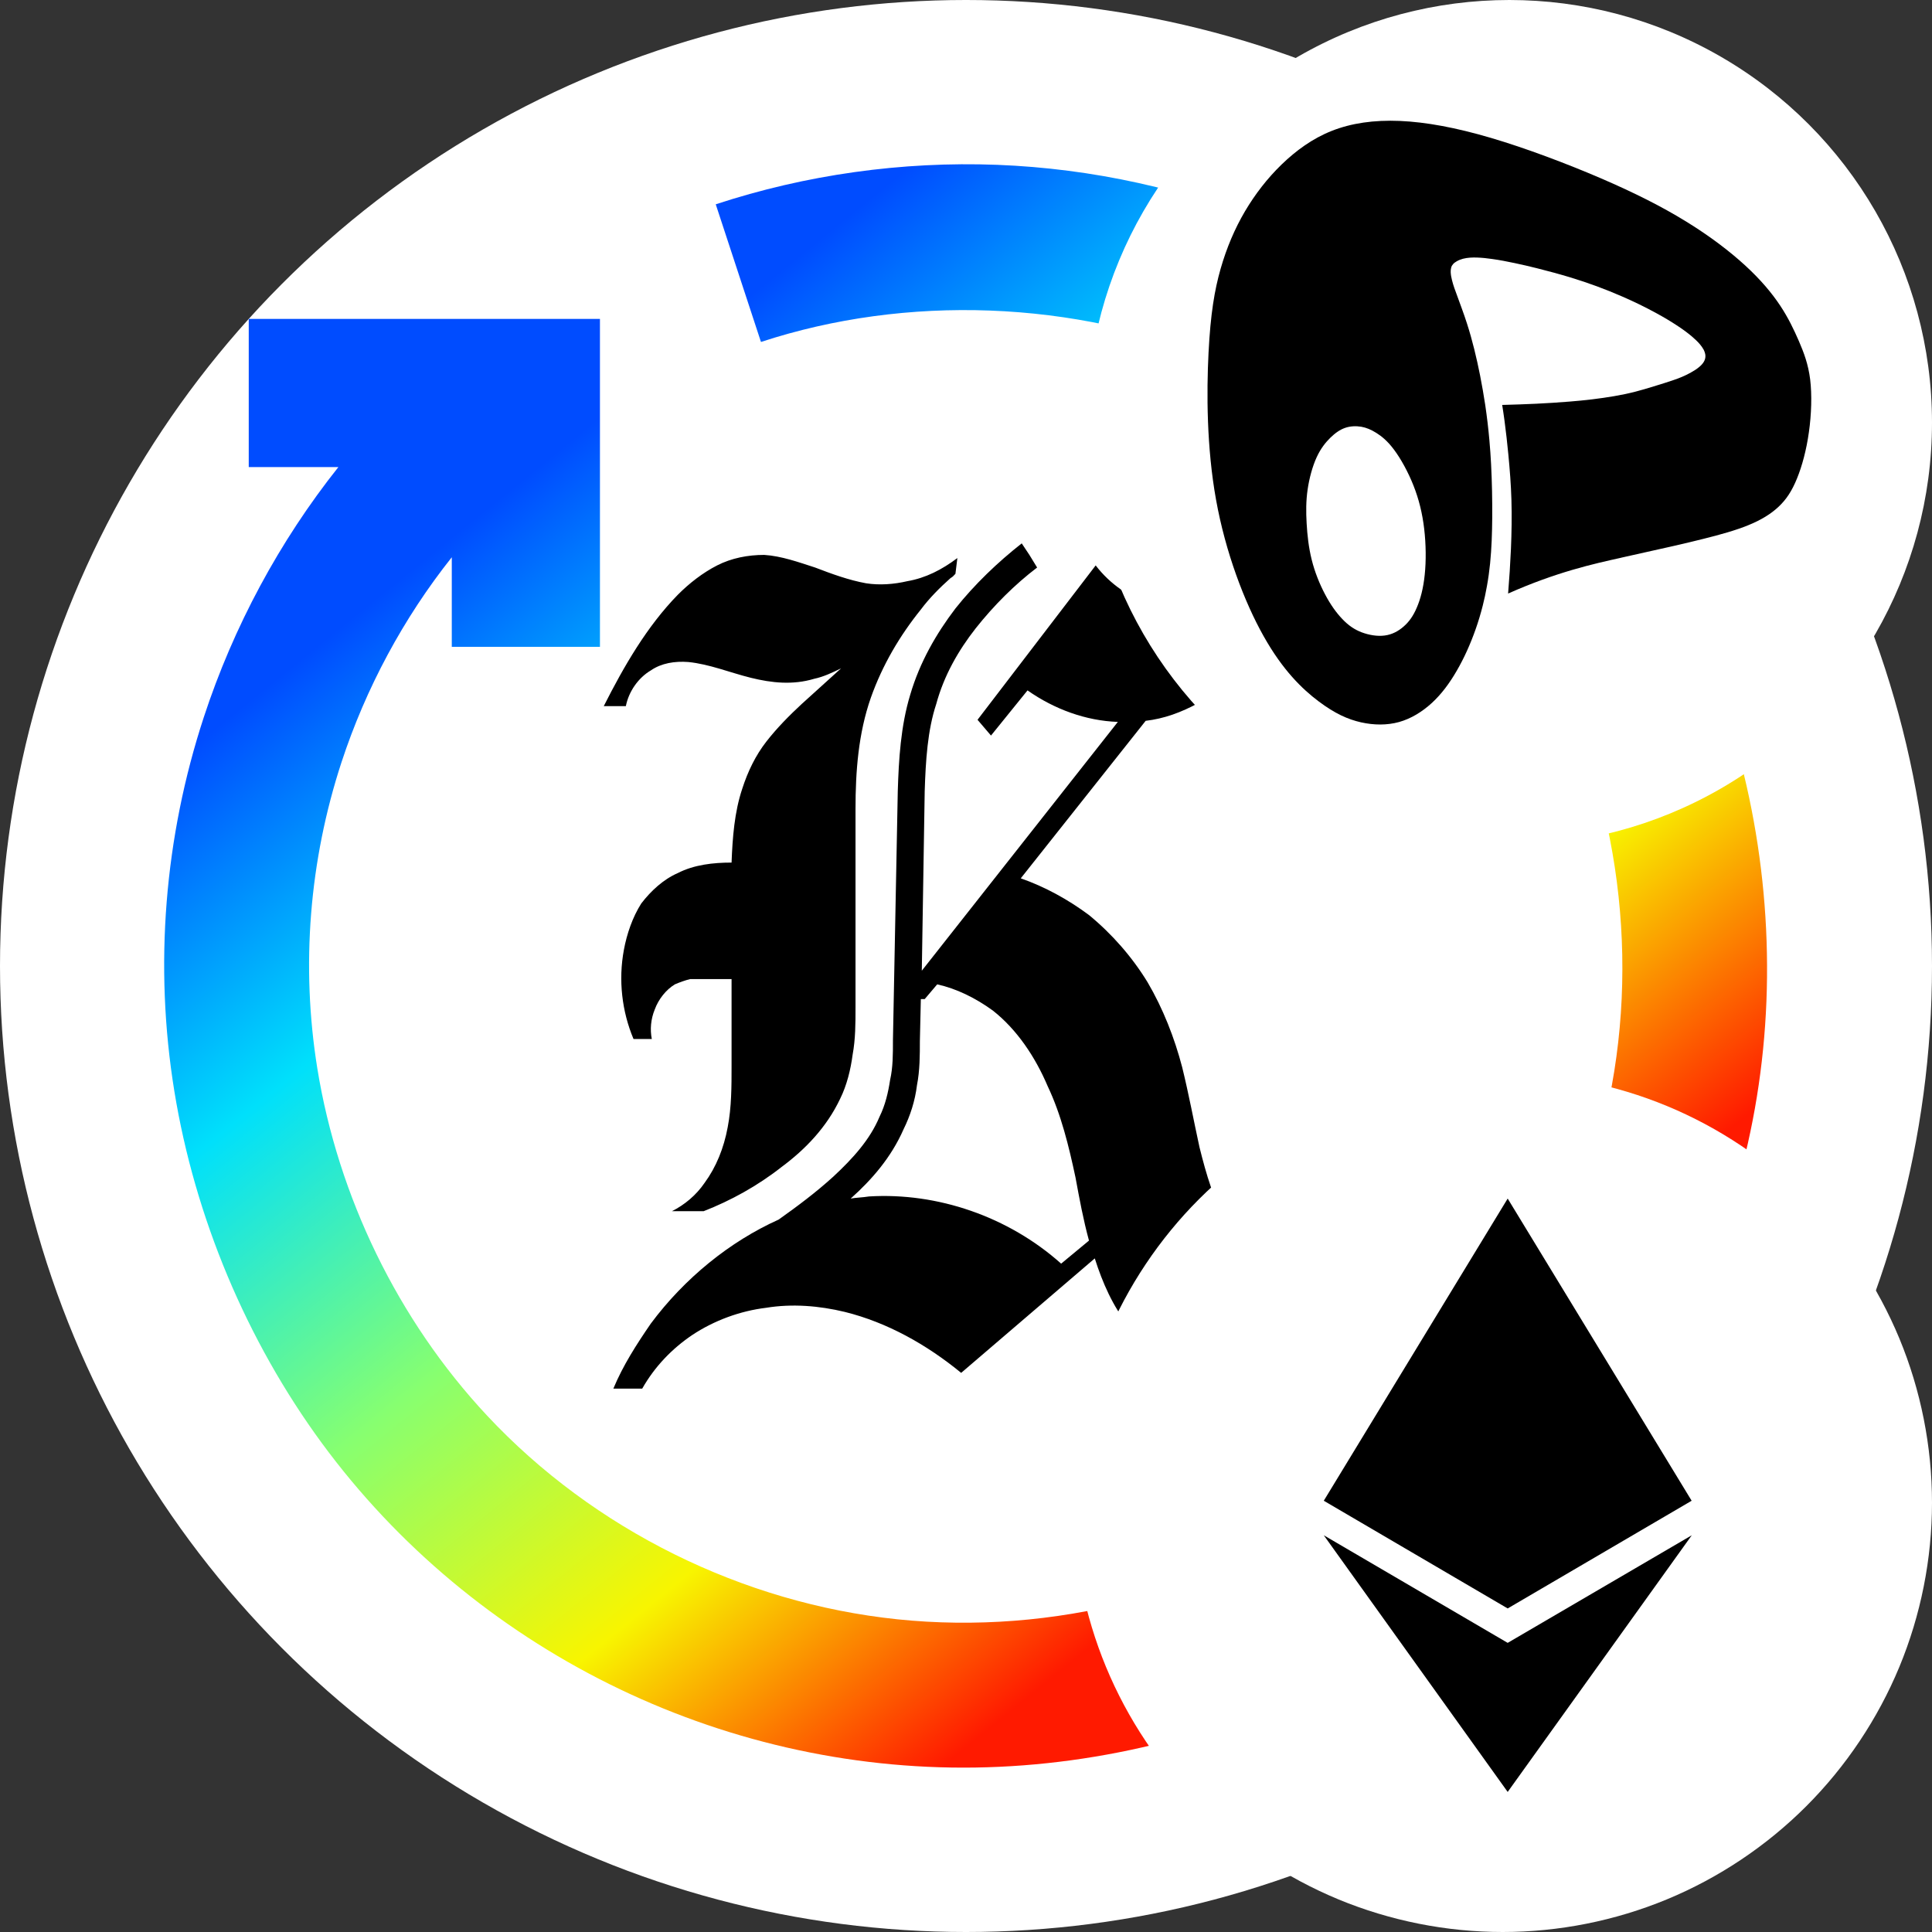 <svg width="32" height="32" viewBox="0 0 32 32" fill="none" xmlns="http://www.w3.org/2000/svg">
<rect x="0" y="0" width="32" height="32" fill="#333333" stroke="none"/>
<circle cx="16" cy="16" r="16" fill="white"/>
<path d="M10.334 15.73C10.239 16.235 10.302 16.756 10.493 17.209H10.796C10.764 17.052 10.78 16.878 10.844 16.722C10.907 16.548 11.034 16.391 11.178 16.304C11.257 16.27 11.353 16.235 11.432 16.217C11.512 16.217 11.607 16.217 11.687 16.217C11.83 16.217 11.973 16.217 12.117 16.217C12.117 16.687 12.117 17.174 12.117 17.661C12.117 17.991 12.117 18.339 12.053 18.67C11.989 19.017 11.862 19.33 11.671 19.591C11.528 19.8 11.337 19.956 11.13 20.061H11.655C12.101 19.887 12.546 19.643 12.944 19.33C13.342 19.035 13.692 18.67 13.915 18.2C14.027 17.974 14.09 17.713 14.122 17.47C14.17 17.209 14.17 16.948 14.17 16.687V15.33V13.4C14.17 12.774 14.217 12.148 14.424 11.556C14.615 11.017 14.902 10.53 15.252 10.096C15.395 9.904 15.57 9.73 15.745 9.574C15.777 9.557 15.793 9.539 15.825 9.504L15.857 9.243C15.602 9.435 15.332 9.574 15.029 9.626C14.806 9.678 14.568 9.696 14.345 9.661C14.058 9.609 13.772 9.504 13.501 9.4C13.231 9.313 12.944 9.209 12.658 9.191C12.387 9.191 12.117 9.243 11.878 9.365C11.639 9.487 11.416 9.661 11.226 9.852C10.716 10.374 10.334 11.035 10 11.696H10.366C10.414 11.452 10.573 11.226 10.78 11.104C10.955 10.983 11.178 10.948 11.4 10.965C11.751 11 12.085 11.139 12.435 11.226C12.785 11.313 13.135 11.348 13.485 11.243C13.645 11.209 13.788 11.139 13.931 11.07L13.278 11.661C13.072 11.852 12.865 12.061 12.69 12.287C12.515 12.513 12.387 12.774 12.292 13.07C12.165 13.452 12.133 13.87 12.117 14.287C11.814 14.287 11.496 14.322 11.226 14.461C10.987 14.565 10.78 14.757 10.621 14.965C10.477 15.191 10.382 15.47 10.334 15.73ZM17.019 11.435C17.464 11.748 17.989 11.939 18.515 11.957L15.268 16.078L15.316 13.104C15.332 12.6 15.363 12.096 15.507 11.661C15.634 11.191 15.873 10.774 16.159 10.409C16.462 10.026 16.812 9.678 17.178 9.4L17.05 9.191L16.923 9C16.525 9.313 16.143 9.678 15.825 10.078C15.507 10.496 15.236 10.965 15.077 11.504C14.918 12.026 14.886 12.583 14.87 13.104L14.79 17.226C14.79 17.47 14.79 17.678 14.743 17.887C14.711 18.096 14.663 18.304 14.568 18.496C14.409 18.878 14.122 19.191 13.804 19.487C13.517 19.748 13.215 19.974 12.897 20.2C12.085 20.565 11.337 21.174 10.78 21.922C10.541 22.27 10.318 22.617 10.159 23H10.637C10.844 22.635 11.13 22.339 11.464 22.113C11.83 21.87 12.26 21.713 12.69 21.661C13.119 21.591 13.565 21.626 13.995 21.73C14.695 21.904 15.348 22.27 15.92 22.739L18.133 20.843C18.26 21.244 18.435 21.643 18.69 21.956C18.928 22.287 19.231 22.548 19.565 22.722L22 20.617V20.078L20.902 21C20.679 20.791 20.488 20.548 20.329 20.27C20.106 19.887 19.979 19.452 19.867 19C19.772 18.565 19.692 18.13 19.581 17.678C19.454 17.191 19.263 16.704 19.008 16.27C18.753 15.852 18.419 15.47 18.037 15.156C17.687 14.896 17.305 14.687 16.907 14.548L18.976 11.939C19.279 11.904 19.565 11.8 19.852 11.643C20.249 11.417 20.599 11.035 20.806 10.583C21.029 10.13 21.093 9.609 21.013 9.104H20.791C20.711 9.435 20.488 9.73 20.218 9.904C19.867 10.113 19.454 10.13 19.072 10.009C18.721 9.904 18.387 9.678 18.148 9.365L16.191 11.922L16.414 12.183L17.019 11.435ZM14.09 19.852C14.44 19.539 14.759 19.174 14.966 18.704C15.077 18.478 15.156 18.235 15.188 17.974C15.236 17.73 15.236 17.47 15.236 17.244L15.252 16.548H15.316L15.523 16.304C15.841 16.374 16.159 16.53 16.446 16.739C16.843 17.052 17.146 17.504 17.353 17.991C17.576 18.461 17.703 18.983 17.814 19.504C17.878 19.852 17.942 20.2 18.037 20.548L17.576 20.93C16.7 20.148 15.523 19.748 14.393 19.817C14.281 19.835 14.186 19.835 14.09 19.852Z" fill="black"/>
<path fill-rule="evenodd" clip-rule="evenodd" d="M11.855 3.384C13.345 2.894 14.938 2.67 16.516 2.73C18.094 2.791 19.658 3.136 21.113 3.744C22.568 4.352 23.915 5.223 25.067 6.298C26.592 7.719 27.775 9.498 28.485 11.487C29.195 13.476 29.431 15.677 29.157 17.771C28.884 19.866 28.1 21.855 26.914 23.566C25.728 25.277 24.14 26.709 22.275 27.701C20.409 28.692 18.266 29.244 16.154 29.276C14.042 29.308 11.96 28.821 10.095 27.895C8.231 26.97 6.583 25.607 5.332 23.904C4.082 22.201 3.227 20.159 2.888 18.075C2.549 15.991 2.725 13.865 3.375 11.881C3.866 10.382 4.628 8.964 5.605 7.736H4.12V5.282H9.937V10.714H7.483V9.23C6.683 10.236 6.059 11.397 5.656 12.626C5.124 14.251 4.981 15.995 5.256 17.697C5.599 19.814 6.589 21.865 8.067 23.446C9.834 25.336 12.3 26.554 14.866 26.821C17.432 27.087 20.099 26.403 22.217 24.929C24.335 23.454 25.905 21.191 26.542 18.69C27.179 16.19 26.884 13.453 25.735 11.142C24.586 8.832 22.584 6.949 20.189 5.959C17.795 4.969 15.008 4.874 12.604 5.664L11.855 3.384Z" fill="url(#paint0_linear_1144_7020)"/>
<circle cx="25" cy="7" r="7" fill="white"/>
<path fill-rule="evenodd" clip-rule="evenodd" d="M25.445 6.687C25.257 6.696 25.069 6.702 24.881 6.707C24.895 6.793 24.907 6.879 24.919 6.965C24.944 7.152 24.965 7.34 24.983 7.528C24.995 7.654 25.006 7.78 25.015 7.906C25.024 8.031 25.03 8.156 25.034 8.281C25.042 8.551 25.037 8.821 25.026 9.091C25.015 9.338 24.999 9.585 24.979 9.831C25.782 9.474 26.394 9.339 26.851 9.238L26.857 9.236C27.595 9.073 27.924 8.998 28.214 8.925C28.503 8.853 28.751 8.783 28.957 8.699C29.164 8.615 29.328 8.516 29.457 8.395C29.587 8.274 29.681 8.13 29.764 7.925C29.848 7.719 29.92 7.453 29.961 7.158C30.003 6.864 30.013 6.541 29.982 6.285C29.95 6.029 29.877 5.84 29.795 5.649C29.712 5.459 29.621 5.266 29.485 5.061C29.348 4.855 29.166 4.636 28.908 4.399C28.65 4.162 28.317 3.908 27.924 3.667C27.531 3.425 27.077 3.195 26.515 2.953C25.952 2.711 25.28 2.457 24.698 2.285C24.115 2.113 23.62 2.022 23.187 2.003C22.754 1.985 22.382 2.04 22.06 2.167C21.738 2.294 21.465 2.495 21.227 2.725C20.99 2.955 20.789 3.215 20.62 3.501C20.452 3.787 20.318 4.1 20.217 4.452C20.117 4.804 20.05 5.194 20.017 5.846C19.984 6.499 19.985 7.412 20.142 8.28C20.298 9.147 20.61 9.969 20.929 10.536C21.247 11.103 21.571 11.414 21.841 11.617C22.111 11.82 22.326 11.915 22.542 11.964C22.757 12.012 22.973 12.014 23.173 11.959C23.372 11.903 23.555 11.79 23.714 11.645C23.873 11.499 24.007 11.32 24.127 11.112C24.248 10.905 24.355 10.667 24.44 10.425C24.486 10.296 24.525 10.164 24.559 10.031C24.586 9.924 24.609 9.817 24.628 9.709C24.651 9.583 24.668 9.457 24.681 9.33C24.693 9.205 24.702 9.08 24.707 8.954C24.712 8.828 24.715 8.702 24.716 8.576C24.718 8.28 24.712 7.984 24.697 7.688C24.69 7.556 24.681 7.423 24.669 7.291C24.652 7.098 24.629 6.905 24.601 6.713C24.576 6.548 24.547 6.383 24.515 6.219C24.457 5.928 24.388 5.638 24.297 5.356C24.271 5.275 24.243 5.195 24.214 5.115C24.19 5.047 24.165 4.98 24.14 4.912C24.123 4.865 24.106 4.819 24.089 4.772C24.074 4.728 24.06 4.684 24.049 4.638C24.038 4.596 24.03 4.552 24.028 4.507C24.028 4.496 24.028 4.484 24.029 4.472C24.03 4.46 24.032 4.448 24.035 4.436C24.038 4.425 24.042 4.413 24.047 4.403C24.053 4.393 24.06 4.383 24.068 4.374C24.084 4.355 24.106 4.341 24.128 4.328C24.16 4.309 24.195 4.296 24.231 4.286C24.308 4.266 24.39 4.263 24.47 4.266C24.552 4.269 24.634 4.278 24.716 4.29C24.84 4.307 24.962 4.331 25.085 4.357C25.209 4.383 25.334 4.412 25.457 4.443C25.645 4.49 25.833 4.541 26.018 4.597C26.309 4.686 26.595 4.791 26.873 4.913C27.064 4.996 27.251 5.087 27.434 5.187C27.557 5.254 27.677 5.325 27.794 5.403C27.873 5.455 27.95 5.511 28.022 5.572C28.07 5.613 28.117 5.656 28.158 5.705C28.169 5.718 28.18 5.732 28.19 5.747C28.2 5.762 28.209 5.777 28.218 5.792C28.226 5.808 28.233 5.825 28.238 5.842C28.243 5.859 28.247 5.876 28.247 5.894C28.248 5.911 28.245 5.929 28.241 5.945C28.236 5.962 28.23 5.977 28.221 5.992C28.202 6.024 28.176 6.051 28.148 6.075C28.105 6.112 28.057 6.142 28.008 6.169C27.961 6.196 27.913 6.219 27.864 6.24C27.816 6.261 27.766 6.279 27.716 6.296C27.664 6.314 27.613 6.331 27.561 6.347C27.484 6.372 27.406 6.396 27.328 6.419C27.25 6.442 27.171 6.465 27.092 6.486C26.976 6.516 26.857 6.541 26.739 6.561C26.617 6.582 26.496 6.599 26.374 6.614C26.25 6.629 26.126 6.641 26.002 6.651C25.817 6.666 25.631 6.678 25.445 6.687ZM22.279 7.087C22.365 7.057 22.46 7.054 22.546 7.068C22.631 7.083 22.707 7.115 22.794 7.169C22.882 7.224 22.98 7.301 23.09 7.449C23.201 7.597 23.323 7.817 23.412 8.043C23.502 8.27 23.559 8.504 23.589 8.759C23.619 9.014 23.622 9.29 23.598 9.518C23.575 9.746 23.526 9.927 23.466 10.065C23.407 10.204 23.337 10.3 23.25 10.376C23.163 10.453 23.058 10.51 22.936 10.526C22.813 10.543 22.673 10.518 22.553 10.473C22.433 10.427 22.334 10.359 22.235 10.255C22.135 10.152 22.035 10.012 21.946 9.842C21.856 9.672 21.776 9.473 21.726 9.271C21.675 9.068 21.653 8.862 21.642 8.669C21.631 8.477 21.631 8.298 21.658 8.11C21.685 7.922 21.739 7.724 21.807 7.576C21.875 7.427 21.956 7.328 22.035 7.25C22.115 7.172 22.193 7.117 22.279 7.087Z" fill="black"/>
<path fill-rule="evenodd" clip-rule="evenodd" d="M32 24.889C32 23.958 31.815 23.027 31.459 22.168C31.102 21.308 30.575 20.519 29.917 19.861C29.259 19.203 28.47 18.675 27.61 18.319C26.75 17.963 25.819 17.778 24.889 17.778C23.958 17.778 23.027 17.963 22.167 18.319C21.308 18.675 20.518 19.203 19.86 19.861C19.202 20.519 18.675 21.308 18.319 22.168C17.963 23.027 17.778 23.958 17.778 24.889C17.778 25.82 17.963 26.75 18.319 27.61C18.675 28.47 19.202 29.259 19.86 29.917C20.518 30.575 21.308 31.103 22.167 31.459C23.027 31.815 23.958 32 24.889 32C25.819 32 26.75 31.815 27.61 31.459C28.47 31.103 29.259 30.575 29.917 29.917C30.575 29.259 31.102 28.47 31.459 27.61C31.815 26.75 32 25.82 32 24.889Z" fill="white"/>
<path d="M21.926 24.857L24.972 19.852L28.019 24.857L24.972 26.641L21.926 24.857Z" fill="black"/>
<path d="M24.972 29.68L21.926 25.429L24.972 27.211L28.021 25.429L24.972 29.68Z" fill="black"/>
<defs>
<linearGradient id="paint0_linear_1144_7020" x1="2.043" y1="13.297" x2="15.222" y2="29.577" gradientUnits="userSpaceOnUse">
<stop stop-color="#004CFF"/>
<stop offset="0.252" stop-color="#00E0FB"/>
<stop offset="0.506" stop-color="#87FF70"/>
<stop offset="0.755" stop-color="#F8F500"/>
<stop offset="1" stop-color="#FF1A00"/>
</linearGradient>
</defs>
</svg>
